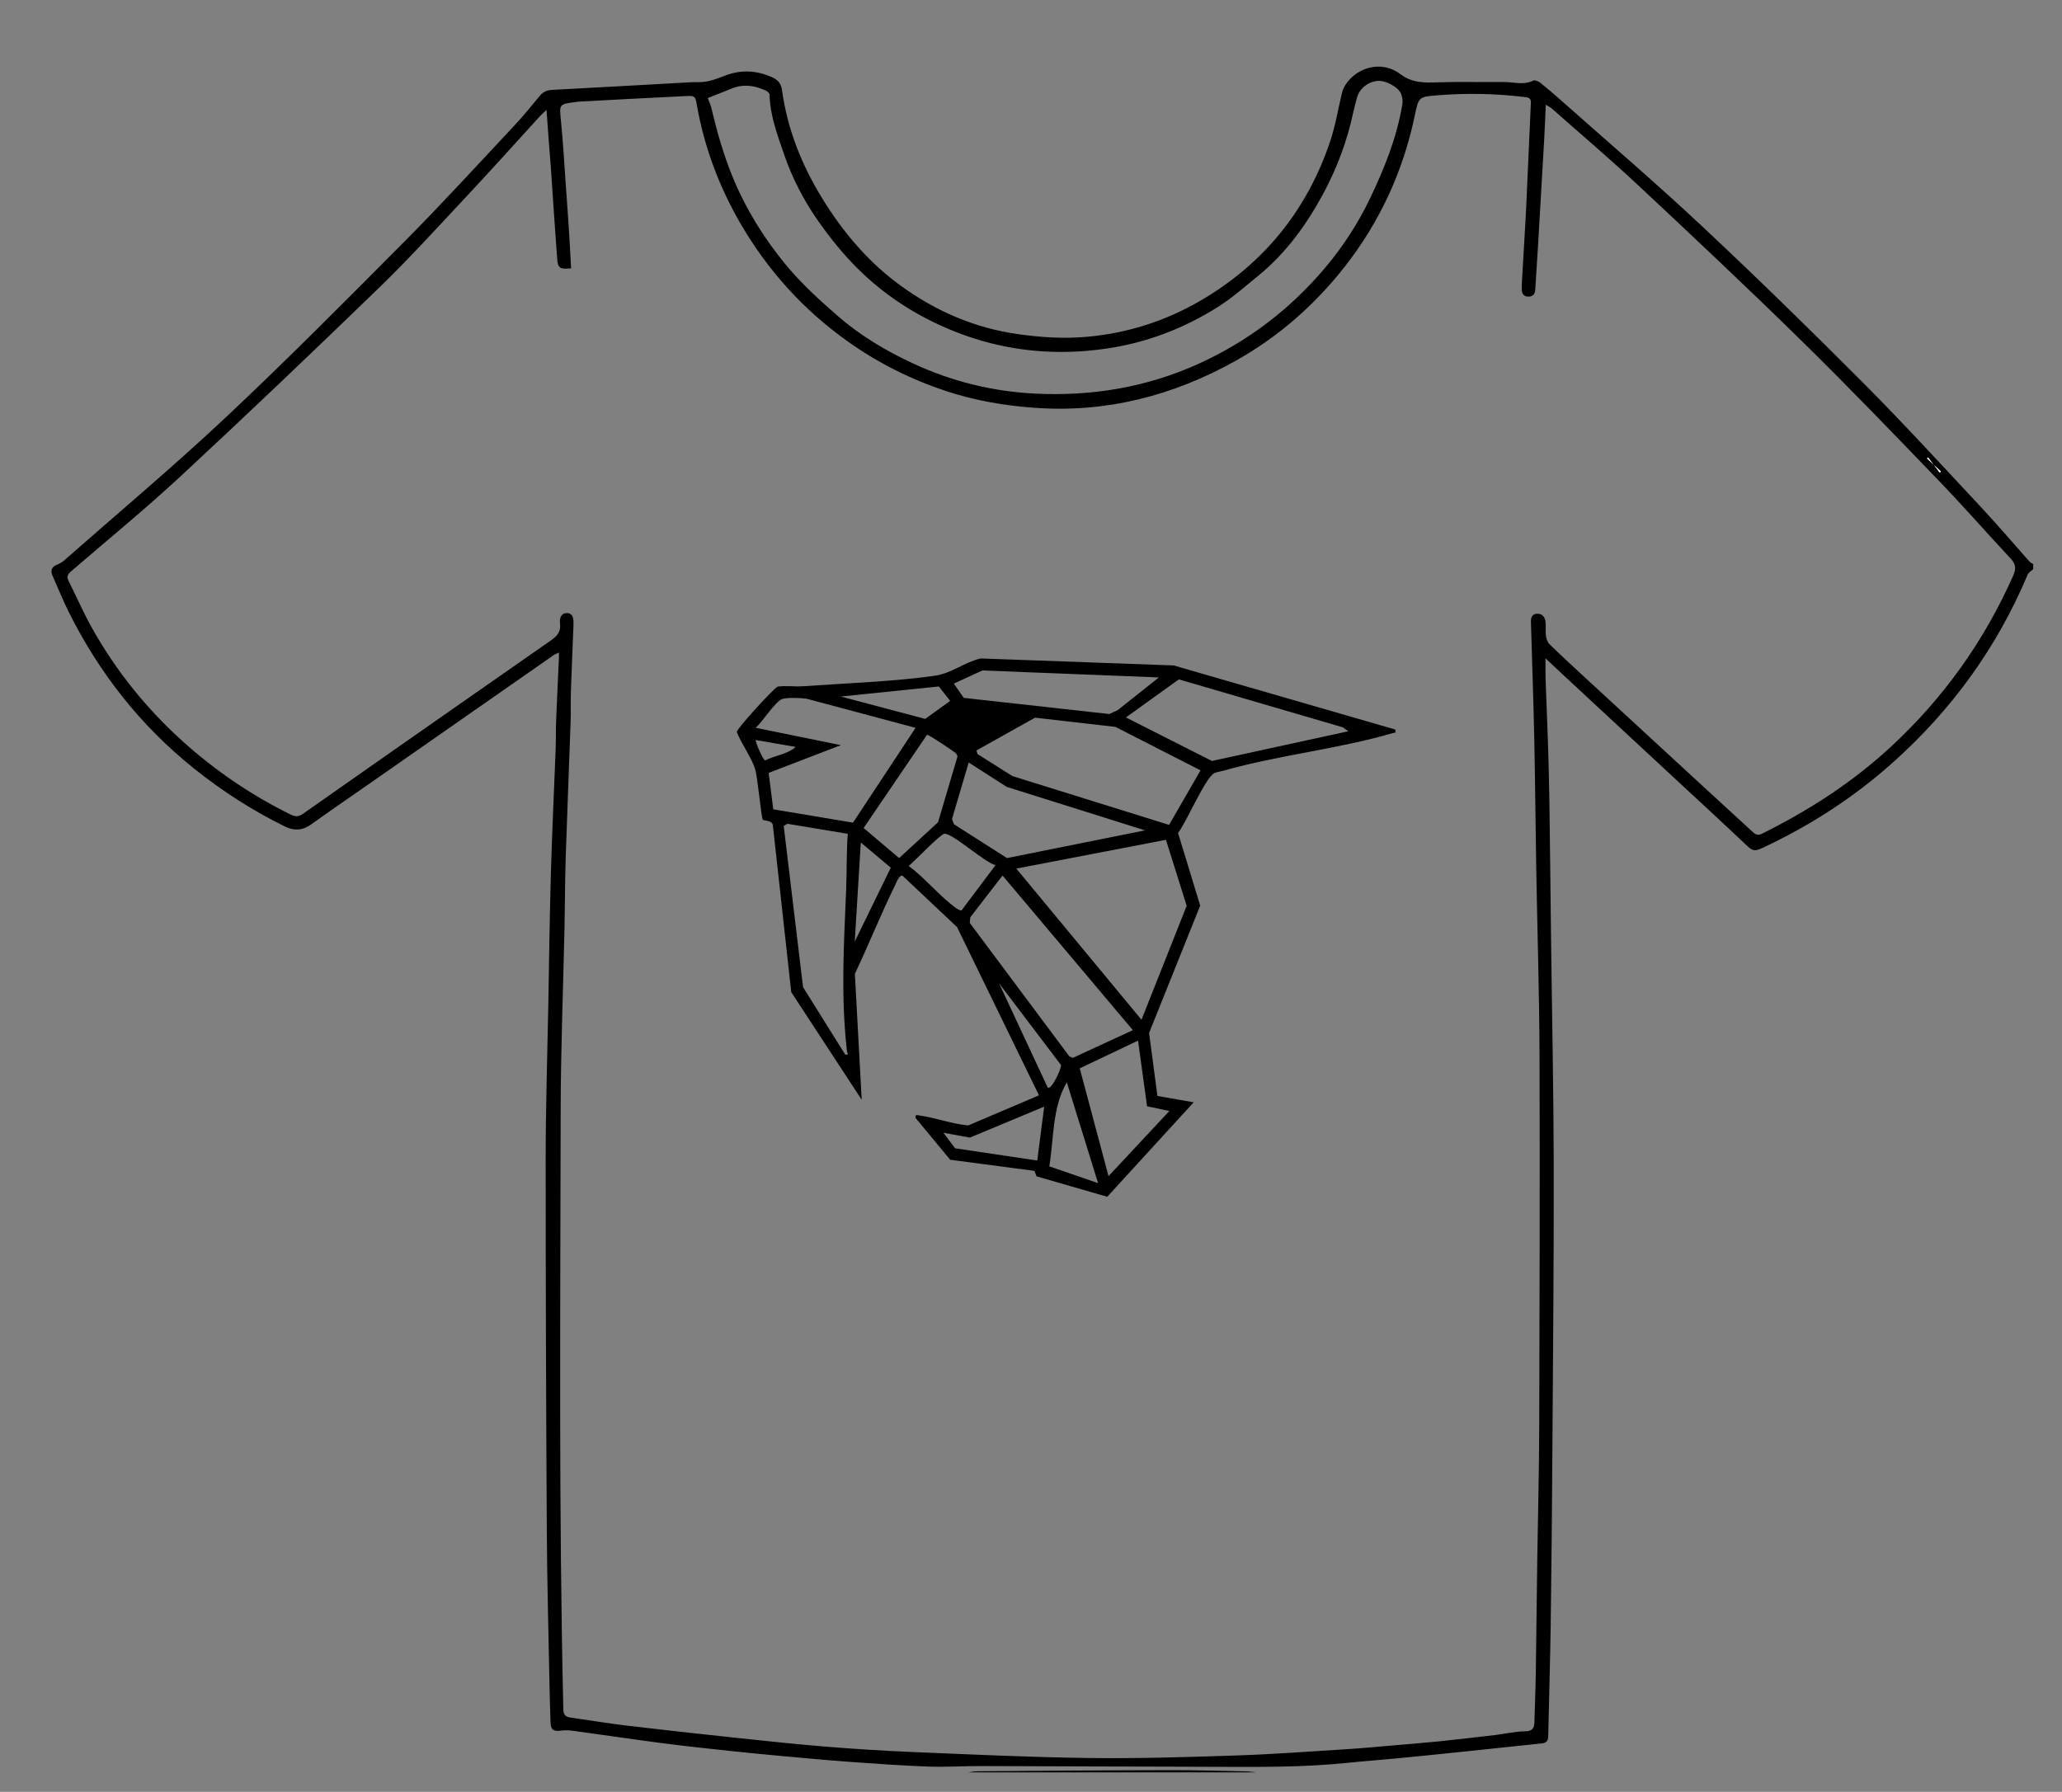 <?xml version="1.0" encoding="utf-8"?>
<!-- Generator: Adobe Illustrator 27.3.1, SVG Export Plug-In . SVG Version: 6.00 Build 0)  -->
<svg version="1.1" id="Layer_1" xmlns="http://www.w3.org/2000/svg" xmlns:xlink="http://www.w3.org/1999/xlink" x="0px" y="0px"
	 viewBox="0 0 350.93 305" style="enable-background:new 0 0 350.93 305;" xml:space="preserve">
<rect x="0" y="0" width="350.93" height="305" fill="#808080" stroke="none"/>
<style type="text/css">
	.st0{fill:#FFFFFF;}
</style>
<g>
	<path d="M346.03,96.87c-0.32,0.31-0.79,0.57-0.95,0.95c-5.22,12.43-12.95,23.05-22.99,32.02c-6.64,5.93-14.04,10.7-22.09,14.47
		c-1.45,0.68-1.74,0.54-2.9-0.56c-4.18-3.96-8.42-7.85-12.64-11.77c-6.18-5.73-12.36-11.46-18.53-17.2
		c-0.88-0.82-1.76-1.65-2.9-2.72c0,1.38-0.03,2.4,0.01,3.42c0.12,3.56,0.28,7.12,0.4,10.69c0.11,3.38,0.2,6.75,0.25,10.13
		c0.11,7.5,0.18,15,0.27,22.5c0.16,13.18,0.44,26.36,0.47,39.55c0.03,16.23-0.13,32.46-0.23,48.68c-0.06,9.92-0.15,19.83-0.29,29.75
		c-0.09,6.27-0.29,12.54-0.42,18.82c-0.02,0.76-0.38,1.08-1.06,1.15c-4.2,0.45-8.4,0.9-12.6,1.33c-3.94,0.41-7.89,0.82-11.84,1.2
		c-2.88,0.28-5.76,0.48-8.64,0.78c-7.73,0.81-15.49,0.7-23.25,0.68c-13.04-0.03-26.08-0.1-39.12-0.13c-3.01-0.01-6.02,0.2-9.02,0.09
		c-4.45-0.16-8.89-0.48-13.33-0.8c-3.7-0.27-7.39-0.62-11.08-0.95c-3.1-0.28-6.2-0.58-9.3-0.91c-3.79-0.41-7.59-0.81-11.37-1.3
		c-5.18-0.68-10.34-1.45-15.51-2.15c-0.65-0.09-1.34-0.08-1.99,0c-1.19,0.15-1.64-0.18-1.68-1.39c-0.07-2.11-0.14-4.23-0.18-6.34
		c-0.17-8.84-0.41-17.67-0.46-26.51c-0.12-21.13-0.2-42.26-0.19-63.4c0-8.5,0.28-17,0.44-25.5c0.14-7.65,0.23-15.3,0.45-22.94
		c0.2-7.01,0.54-14.02,0.81-21.03c0.06-1.6,0.01-3.19,0.08-4.79c0.14-3.63,0.32-7.26,0.48-10.89c0.01-0.18,0-0.35,0-0.72
		c-0.36,0.17-0.63,0.25-0.84,0.39c-10.63,7.41-21.26,14.82-31.88,22.24c-3.17,2.21-6.35,4.39-9.49,6.64
		c-1.44,1.03-2.88,1.09-4.39,0.35c-5.56-2.72-10.71-6.04-15.55-9.92c-9.11-7.3-16.12-16.26-21.31-26.67
		c-0.99-1.99-1.81-4.06-2.72-6.09c-0.43-0.95-0.13-1.55,0.81-1.93c0.37-0.15,0.75-0.34,1.05-0.6c9.23-8.12,18.65-16.03,27.61-24.44
		c10.37-9.74,20.39-19.84,30.41-29.93c6.36-6.4,12.45-13.07,18.62-19.65c1.55-1.65,2.98-3.41,4.42-5.16
		c0.57-0.69,1.2-0.97,2.09-1.01c7.34-0.38,14.68-0.81,22.01-1.21c1-0.06,2-0.12,3.01-0.11c1.6,0.02,3.03-0.58,4.47-1.13
		c2.71-1.03,5.35-0.87,7.98,0.31c0.97,0.44,1.51,1.06,1.66,2.15c0.91,6.68,3.36,12.8,6.88,18.51c3.53,5.74,7.84,10.83,13.32,14.81
		c6,4.35,12.64,7.23,20.05,8.26c3.87,0.54,7.74,0.79,11.65,0.44c7.49-0.67,14.39-3.03,20.75-7.01
		c10.02-6.27,16.87-15.06,20.63-26.22c0.91-2.69,1.35-5.53,2.03-8.29c0.11-0.46,0.3-0.92,0.55-1.32c2.04-3.17,6.3-4.21,9.34-1.9
		c2.08,1.58,4.18,1.5,6.5,1.42c3.7-0.12,7.41-0.01,11.12-0.05c1.68-0.02,3.38,0.59,5.04-0.24c0.27-0.14,0.87,0.12,1.18,0.36
		c1.22,0.97,2.41,1.98,3.57,3.02c7.97,7.08,16.08,14.01,23.85,21.29c9.38,8.78,18.57,17.77,27.64,26.87
		c6.81,6.84,13.33,13.97,19.92,21.02c2.84,3.04,5.53,6.21,8.29,9.31c0.16,0.18,0.42,0.29,0.64,0.43
		C346.03,96.27,346.03,96.57,346.03,96.87z M93.01,18.72c-0.54,0.51-0.85,0.76-1.11,1.05c-4.13,4.52-8.22,9.09-12.41,13.56
		c-4.95,5.29-9.83,10.66-15.02,15.69c-11.12,10.78-22.33,21.46-33.68,32c-6.01,5.58-12.37,10.78-18.59,16.14
		c-0.56,0.48-0.95,0.88-0.55,1.68c1.35,2.68,2.54,5.45,4.01,8.06c4.08,7.28,9.24,13.7,15.45,19.3c5.55,5,11.67,9.16,18.37,12.46
		c0.75,0.37,1.33,0.39,2.04-0.11c8.53-6,17.08-11.97,25.63-17.95c5.54-3.87,11.07-7.74,16.62-11.6c1-0.7,1.72-1.45,1.54-2.82
		c-0.11-0.83,0.09-1.81,1.14-1.82c1.08-0.01,1.17,0.93,1.15,1.8c0,0.11,0,0.22,0,0.33c-0.15,3.74-0.32,7.48-0.44,11.23
		c-0.06,1.74,0.01,3.49-0.05,5.24c-0.27,7.72-0.59,15.43-0.84,23.15c-0.12,3.78-0.11,7.57-0.19,11.36
		c-0.22,10.58-0.65,21.16-0.66,31.74c-0.05,33.91-0.33,67.82,0.45,101.73c0.02,0.87,0.31,1.29,1.17,1.41
		c3.19,0.45,6.37,0.99,9.57,1.37c6.11,0.73,12.22,1.4,18.33,2.05c5.09,0.54,10.17,1.09,15.27,1.51c4.99,0.41,9.99,0.73,15,0.94
		c9.98,0.41,19.96,0.89,29.95,1.02c8.43,0.11,16.86-0.15,25.29-0.43c6.3-0.21,12.6-0.69,18.9-1.08c2.55-0.16,5.1-0.4,7.65-0.62
		c2.66-0.23,5.32-0.44,7.98-0.71c3.17-0.33,6.33-0.7,9.49-1.07c1.69-0.2,3.38-0.62,5.07-0.63c1.29-0.01,1.57-0.54,1.6-1.61
		c0.06-2.64,0.19-5.27,0.23-7.91c0.1-6.65,0.16-13.29,0.26-19.94c0.11-7.46,0.31-14.93,0.33-22.39c0.06-21.1,0.12-42.19,0.05-63.29
		c-0.04-10.8-0.39-21.61-0.57-32.41c-0.12-7.09-0.17-14.18-0.32-21.27c-0.14-6.64-0.38-13.28-0.57-19.92
		c-0.02-0.77,0.11-1.47,1.07-1.49c0.92-0.02,1.33,0.62,1.42,1.42c0.08,0.77-0.05,1.57,0.06,2.33c0.07,0.5,0.27,1.09,0.61,1.43
		c1.88,1.84,3.82,3.63,5.76,5.42c6.69,6.17,13.38,12.34,20.07,18.5c2.9,2.67,5.8,5.33,8.7,7.99c0.44,0.41,0.85,0.73,1.57,0.38
		c8-3.96,15.42-8.74,21.99-14.82c8.98-8.31,15.93-18.05,20.87-29.24c0.5-1.13,0.35-1.9-0.46-2.78c-4.15-4.46-8.16-9.04-12.39-13.43
		c-7.65-7.94-15.3-15.9-23.17-23.62c-9.14-8.97-18.48-17.75-27.83-26.5c-4.77-4.46-9.76-8.69-14.65-13.02
		c-0.26-0.23-0.58-0.38-1.09-0.72c-0.1,2.17-0.17,4.09-0.28,6.01c-0.35,6.15-0.7,12.29-1.07,18.44c-0.14,2.37-0.3,4.74-0.45,7.11
		c-0.05,0.7-0.42,1.11-1.13,1.12c-0.71,0.01-1.11-0.39-1.15-1.09c-0.03-0.55,0-1.11,0.03-1.67c0.2-3.48,0.42-6.96,0.61-10.44
		c0.12-2.15,0.21-4.3,0.3-6.45c0.2-4.45,0.39-8.89,0.6-13.34c0.03-0.66-0.24-0.88-0.89-0.96c-4.99-0.62-9.99-0.72-15-0.32
		c-3.22,0.26-3.21,0.29-3.89,3.55c-1.99,9.45-5.95,18.03-11.88,25.6c-5.12,6.54-11.32,11.98-18.61,16.06
		c-10.64,5.94-22.02,8.88-34.26,7.98c-5.07-0.37-10.08-1.22-14.92-2.82c-5.99-1.97-11.58-4.76-16.74-8.42
		c-7.54-5.35-13.63-12.06-18.26-20.01c-3.66-6.28-6.21-13.03-7.48-20.23c-0.28-1.61-0.33-1.66-2.02-1.57
		c-6.04,0.29-12.08,0.62-18.12,0.94c-0.22,0.01-0.44,0.07-0.66,0.09c-2.68,0.35-2.62,0.38-2.34,3.17c0.36,3.62,0.56,7.25,0.82,10.87
		c0.21,2.85,0.41,5.69,0.59,8.54c0.12,1.91,0.22,3.81,0.32,5.71c-1.96,0.16-2.25,0.01-2.38-1.75c-0.39-5.1-0.71-10.21-1.06-15.31
		C93.5,25.45,93.26,22.28,93.01,18.72z M120.45,16.69c0.24,0.64,0.47,1.1,0.59,1.6c0.96,4.01,2.06,7.96,3.63,11.79
		c2.25,5.48,5.34,10.47,9.07,14.99c2.65,3.21,5.78,6.06,8.93,8.79c3.8,3.3,8.13,5.87,12.69,7.99c6.6,3.07,13.58,4.8,20.85,5.15
		c9.64,0.47,18.92-1.07,27.78-5.08c8.4-3.81,15.57-9.29,21.48-16.28c3.03-3.58,5.62-7.54,7.68-11.84
		c2.47-5.15,4.57-10.39,5.52-16.05c0.1-0.58-0.01-1.27-0.24-1.82c-0.49-1.17-2.72-2.3-4.02-2.16c-1.67,0.19-3.06,1.33-3.47,2.87
		c-0.22,0.83-0.45,1.65-0.63,2.48c-1.03,4.86-2.77,9.49-5.1,13.83c-2.84,5.27-6.33,10.12-11.04,13.96c-2.21,1.8-4.36,3.72-6.76,5.25
		c-5.86,3.72-12.24,6.18-19.14,7.18c-8.31,1.21-16.46,0.5-24.36-2.37c-6.84-2.49-12.96-6.26-18.1-11.41
		c-2.4-2.41-4.57-5.1-6.52-7.88c-2.48-3.52-4.47-7.36-5.87-11.46c-1.12-3.29-2.37-6.55-2.45-10.1c-0.01-0.24-0.33-0.56-0.59-0.68
		c-1.81-0.84-3.68-1.18-5.62-0.46C123.34,15.53,121.94,16.1,120.45,16.69z M330.13,80.46c0.06-0.07,0.13-0.14,0.19-0.22
		c-0.8-0.74-1.6-1.47-2.4-2.21c0.07-0.06,0.14-0.12,0.21-0.19C328.8,78.72,329.47,79.59,330.13,80.46z"/>
	<path d="M164.77,301.69c0.51-0.07,1.02-0.18,1.53-0.19c11.02-0.08,22.04-0.17,33.06-0.19c4.23-0.01,8.46,0.13,12.69,0.21
		c0.59,0.01,1.17,0.11,1.76,0.17C197.47,301.69,181.12,301.69,164.77,301.69z"/>
	<path class="st0" d="M330.13,80.46c-0.66-0.87-1.33-1.74-1.99-2.61c-0.07,0.06-0.14,0.12-0.21,0.19c0.8,0.74,1.6,1.47,2.4,2.21
		C330.26,80.32,330.2,80.39,330.13,80.46z"/>
</g>
<path d="M237.47,124.18c0.08,0.76,0,0.47-0.43,0.6c-9.17,2.7-19.55,3.77-28.8,6.4c-0.5,0.14-1.19,0.22-1.62,0.45
	c-1.52,0.82-4.74,8.39-6.13,10.16l3.77,12.36l-8.7,21.68l1.42,10.72l6.17,1.08l-14.71,16.08l-12.04-3.48l-0.35-0.93l-14.34-1.89
	l-5.89-7.12c-0.12-0.63,0.27-0.48,0.71-0.41c2.67,0.38,5.51,1.44,8.25,1.69l12.04-5.13l-13.94-28.63l-9.29-8.76
	c-0.58-0.13-1.05,1.21-1.27,1.66c-2.42,4.93-4.49,10.09-6.83,15.06l1.16,21.43l-11.99-18.32l-3.14-28.51
	c-0.25-0.78-1.54-0.65-1.69-0.83c-0.28-0.34-0.87-7.16-1.31-8.6c-0.63-2.06-2.34-4.29-3.13-6.35c-0.04-0.52,6.4-7.56,6.97-7.72
	c1.45-0.19,2.92,0.04,4.37-0.06c7.08-0.51,15.57-0.8,22.45-1.8c2.76-0.41,5.03-2.32,7.72-2.93l32.84,1.19L237.47,124.18z
	 M197.23,115.31l-30.03-1.19l-4.87,2.24l1.69,2.43l24.78,2.75l1.43-0.67L197.23,115.31z M229.48,124.47l-0.95-0.67l-27.9-8.16
	l-9.01,6.48l14.64,7.41L229.48,124.47z M143.1,118.56l14.36,3.81l4.25-3.07l-1.93-2.45L143.1,118.56z M155.82,123.89l-18.56-4.96
	c-0.89-0.13-3.49-0.25-4.21,0.08c-1.22,0.55-3.29,3.87-4.44,4.87l14.49,2.96l-12.28,4.72l0.78,6.2l13.57,2.27L155.82,123.89z
	 M198.96,140.41l5.36-9.28l-14.48-7.4l-13.68-1.57l-9.98,5.58l0.18,0.61l5.94,3.75L198.96,140.41z M157.77,125.07l-10.79,15.87
	l6.04,5.12l6.62-6.09l3.25-10.98c0.13-0.39-0.01-0.54-0.25-0.8C162.41,127.94,158.05,125.01,157.77,125.07z M135.41,127.14
	l-6.8-1.18c-0.14,0.13,1.22,3.42,1.61,3.48C131.86,128.6,134.06,128.38,135.41,127.14z M194.87,141.34l-23.52-7.39l-6.49-4.16
	l-2.84,9.63l0.32,0.87l9.04,5.77L194.87,141.34z M144.28,141.93L134,140.22l-0.62,0.37l3.29,27.44l7.17,11.47
	c0.74,0.08,0.35-0.19,0.3-0.6c-1.06-9.44-0.52-17.99-0.14-27.35C144.13,148.35,144.05,145.13,144.28,141.93z M169.43,147.26
	c-1.88-0.45-7.34-5.48-8.71-5.34c-0.7,0.07-5.11,4.71-6.07,5.48c2.39,1.77,4.43,4.16,6.66,6.06c0.49,0.41,1.81,1.59,2.33,1.51
	L169.43,147.26z M194.27,173.58l7.69-19.4l-3.53-11.23l-25.46,4.9L194.27,173.58z M145.47,160.27l6.13-12.58l-5.1-4.28
	L145.47,160.27z M192.8,175.35l-22.18-26.32l-5.48,7.1l-0.1,0.96l16.95,22.72l0.59,0.26L192.8,175.35z M178.31,185.12
	c0.59,0.53,2.4-3.28,2.25-3.85l-10.53-13.89L178.31,185.12z M195.22,188.31l-1.54-11.18l-9.92,4.72l4.9,18.35l10.35-11.09
	L195.22,188.31z M186.88,201.39l-5.32-17.16c-2.5,4.27-2.19,9.51-2.98,14.3L186.88,201.39z M176.53,197.54l1.18-9.17l-12.65,5.27
	l-4.51-0.83l2,2.65L176.53,197.54z"/>
</svg>
